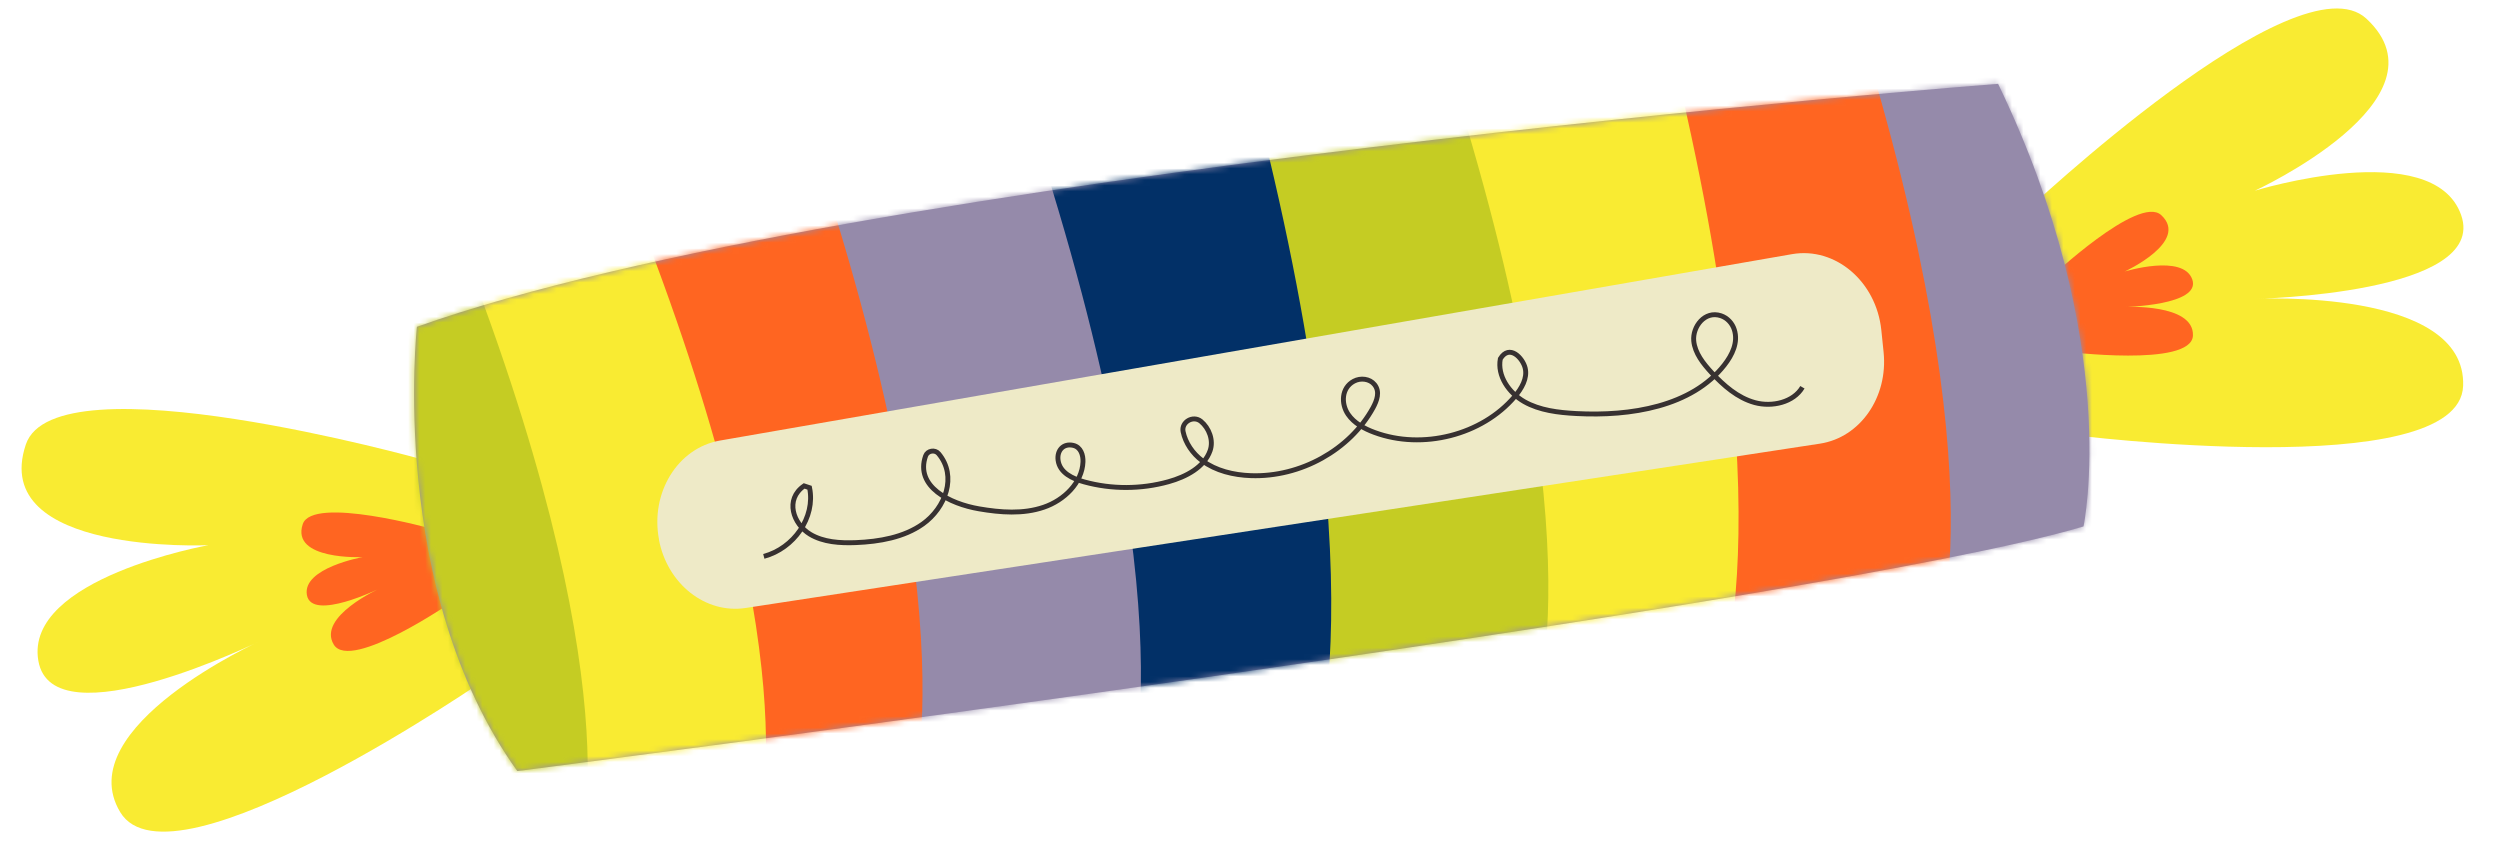 <svg width="438" height="148" viewBox="0 0 438 148" fill="none" xmlns="http://www.w3.org/2000/svg">
<path d="M74.041 80.509C74.041 80.509 9.69 62.491 4.526 77.876C-2 97.292 36.498 95.519 36.498 95.519C36.498 95.519 4.246 101.285 6.714 115.745C9.181 130.206 45.722 112.232 45.722 112.232C45.722 112.232 12.071 127.398 21.066 142.296C30.062 157.194 85.951 118.415 85.951 118.415L74.054 80.479L74.041 80.509Z" fill="#F9EB32"/>
<path d="M75.833 92.693C75.833 92.693 54.741 86.781 53.044 91.825C50.911 98.183 63.52 97.608 63.52 97.608C63.52 97.608 52.951 99.498 53.767 104.236C54.583 108.974 66.547 103.081 66.547 103.081C66.547 103.081 55.522 108.045 58.473 112.927C61.424 117.809 79.734 105.096 79.734 105.096L75.831 92.664L75.833 92.693Z" fill="#FF6521"/>
<path d="M354.6 37.297C354.6 37.297 402.499 -7.933 414.592 3.27C429.841 17.404 395.047 33.413 395.047 33.413C395.047 33.413 426.289 23.781 431.188 37.665C436.088 51.549 395.103 52.361 395.103 52.361C395.103 52.361 432.179 50.375 431.54 67.615C430.902 84.855 362.67 76.162 362.67 76.162L354.6 37.297Z" fill="#F9EB32"/>
<path d="M358.987 48.849C358.987 48.849 374.692 34.02 378.652 37.692C383.648 42.332 372.247 47.571 372.247 47.571C372.247 47.571 382.491 44.412 384.088 48.96C385.685 53.509 372.258 53.781 372.258 53.781C372.258 53.781 384.403 53.126 384.203 58.784C383.988 64.429 361.63 61.58 361.63 61.58L358.987 48.849Z" fill="#FF6521"/>
<path d="M73.049 57.254C73.049 57.254 67.885 103.402 90.634 135.093C90.634 135.093 320.17 105.669 365.03 92.23C365.03 92.23 371.949 60.015 350.065 14.688C350.065 14.688 149.168 30.168 73.049 57.254Z" fill="#958AAA"/>
<mask id="mask0_95_43" style="mask-type:luminance" maskUnits="userSpaceOnUse" x="72" y="14" width="295" height="122">
<path d="M73.049 57.254C73.049 57.254 67.885 103.402 90.634 135.093C90.634 135.093 320.17 105.669 365.03 92.23C365.03 92.23 371.949 60.015 350.065 14.688C350.065 14.688 149.168 30.168 73.049 57.254Z" fill="white"/>
</mask>
<g mask="url(#mask0_95_43)">
<path d="M370.152 113.108L331.789 115.046L325.79 2.239C325.79 2.239 361.934 -9.058 364.153 0.301C384.6 86.084 370.152 113.108 370.152 113.108Z" fill="#958AAA"/>
<path d="M338.801 114.4L300.669 118.996L286.866 6.866C286.866 6.866 322.135 -6.91 324.998 2.27C351.329 86.444 338.801 114.4 338.801 114.4Z" fill="#FF6521"/>
<path d="M299.644 124.848L261.281 126.785L255.282 13.979C255.282 13.979 291.425 2.682 293.645 12.041C314.091 97.823 299.644 124.848 299.644 124.848Z" fill="#F9EB32"/>
<path d="M268.292 126.139L230.161 130.736L216.358 18.606C216.358 18.606 251.626 4.83 254.49 14.01C280.82 98.184 268.292 126.139 268.292 126.139Z" fill="#C5CC23"/>
<path d="M228.282 140.055L189.919 141.993L183.92 29.187C183.92 29.187 220.063 17.89 222.283 27.249C242.73 113.031 228.282 140.055 228.282 140.055Z" fill="#023067"/>
<path d="M196.914 141.334L158.782 145.93L144.98 33.8C144.98 33.8 180.248 20.024 183.112 29.204C209.442 113.378 196.914 141.334 196.914 141.334Z" fill="#958AAA"/>
<path d="M158.804 143.18L120.69 148.007L106.191 35.959C106.191 35.959 141.365 21.958 144.289 31.133C171.143 115.151 158.789 143.181 158.789 143.181L158.804 143.18Z" fill="#FF6521"/>
<path d="M132.635 145.112L94.965 152.583L72.721 41.789C72.721 41.789 106.828 25.381 110.391 34.318C143.003 116.273 132.635 145.112 132.635 145.112Z" fill="#F9EB32"/>
<path d="M101.41 149.493L63.74 156.963L41.496 46.169C41.496 46.169 75.603 29.761 79.166 38.699C111.778 120.653 101.41 149.493 101.41 149.493Z" fill="#C5CC23"/>
</g>
<path d="M115.444 94.544C116.919 102.331 123.613 107.6 130.652 106.515L318.869 77.725C325.909 76.641 330.815 69.58 330.006 61.699L329.607 57.831C328.719 49.303 321.55 43.212 313.963 44.527L126.145 77.184C118.738 78.471 113.892 86.328 115.46 94.543L115.444 94.544Z" fill="#EEEAC7"/>
<path d="M133.82 97.476C139.078 96.076 142.902 90.652 141.837 85.453C141.43 85.324 141.288 85.276 140.88 85.133C137.439 87.516 138.986 91.821 141.917 93.592C144.254 95.001 147.171 95.173 149.944 95.066C154.072 94.899 158.371 94.153 161.692 91.793C165.622 88.995 167.755 83.437 164.445 79.484C163.807 78.718 162.495 78.948 162.167 79.874C160.267 85.268 166.454 88.277 171.517 89.146C175.279 89.792 179.245 90.104 182.85 88.871C186.457 87.654 189.599 84.551 189.738 80.919C189.785 79.723 189.36 78.344 188.053 78.035C186.279 77.617 185.141 78.939 185.378 80.652C185.68 82.84 187.914 83.878 189.973 84.435C194.748 85.747 199.927 85.734 204.717 84.398C207.8 83.54 210.989 81.859 212.008 78.96C212.65 77.152 211.83 74.989 210.397 73.817C209.03 72.713 206.938 73.947 207.278 75.623C207.687 77.6 208.943 79.454 210.627 80.708C213.023 82.491 216.12 83.231 219.169 83.336C227.841 83.641 236.508 78.812 240.538 71.468C241.235 70.179 241.82 68.622 240.809 67.375C239.983 66.346 238.378 66.147 237.189 66.79C234.986 67.974 234.938 70.771 236.191 72.596C237.239 74.131 239.009 75.103 240.817 75.766C249.228 78.884 259.647 76.22 265.359 69.505C266.581 68.075 267.637 66.279 267.212 64.493C266.787 62.707 264.445 60.237 262.856 62.859C262.301 65.838 264.329 68.812 267.044 70.367C269.759 71.908 273.027 72.286 276.188 72.455C285.67 72.96 296.39 71.249 302.09 63.968C303.484 62.19 304.556 59.985 303.853 57.769C303.51 56.661 302.642 55.694 301.498 55.315C298.677 54.379 296.509 57.248 296.743 59.732C296.95 61.869 298.402 63.694 299.883 65.298C301.978 67.54 304.403 69.698 307.43 70.531C310.458 71.364 314.228 70.498 315.785 67.849" stroke="#373131" stroke-width="0.86" stroke-miterlimit="10"/>
</svg>
